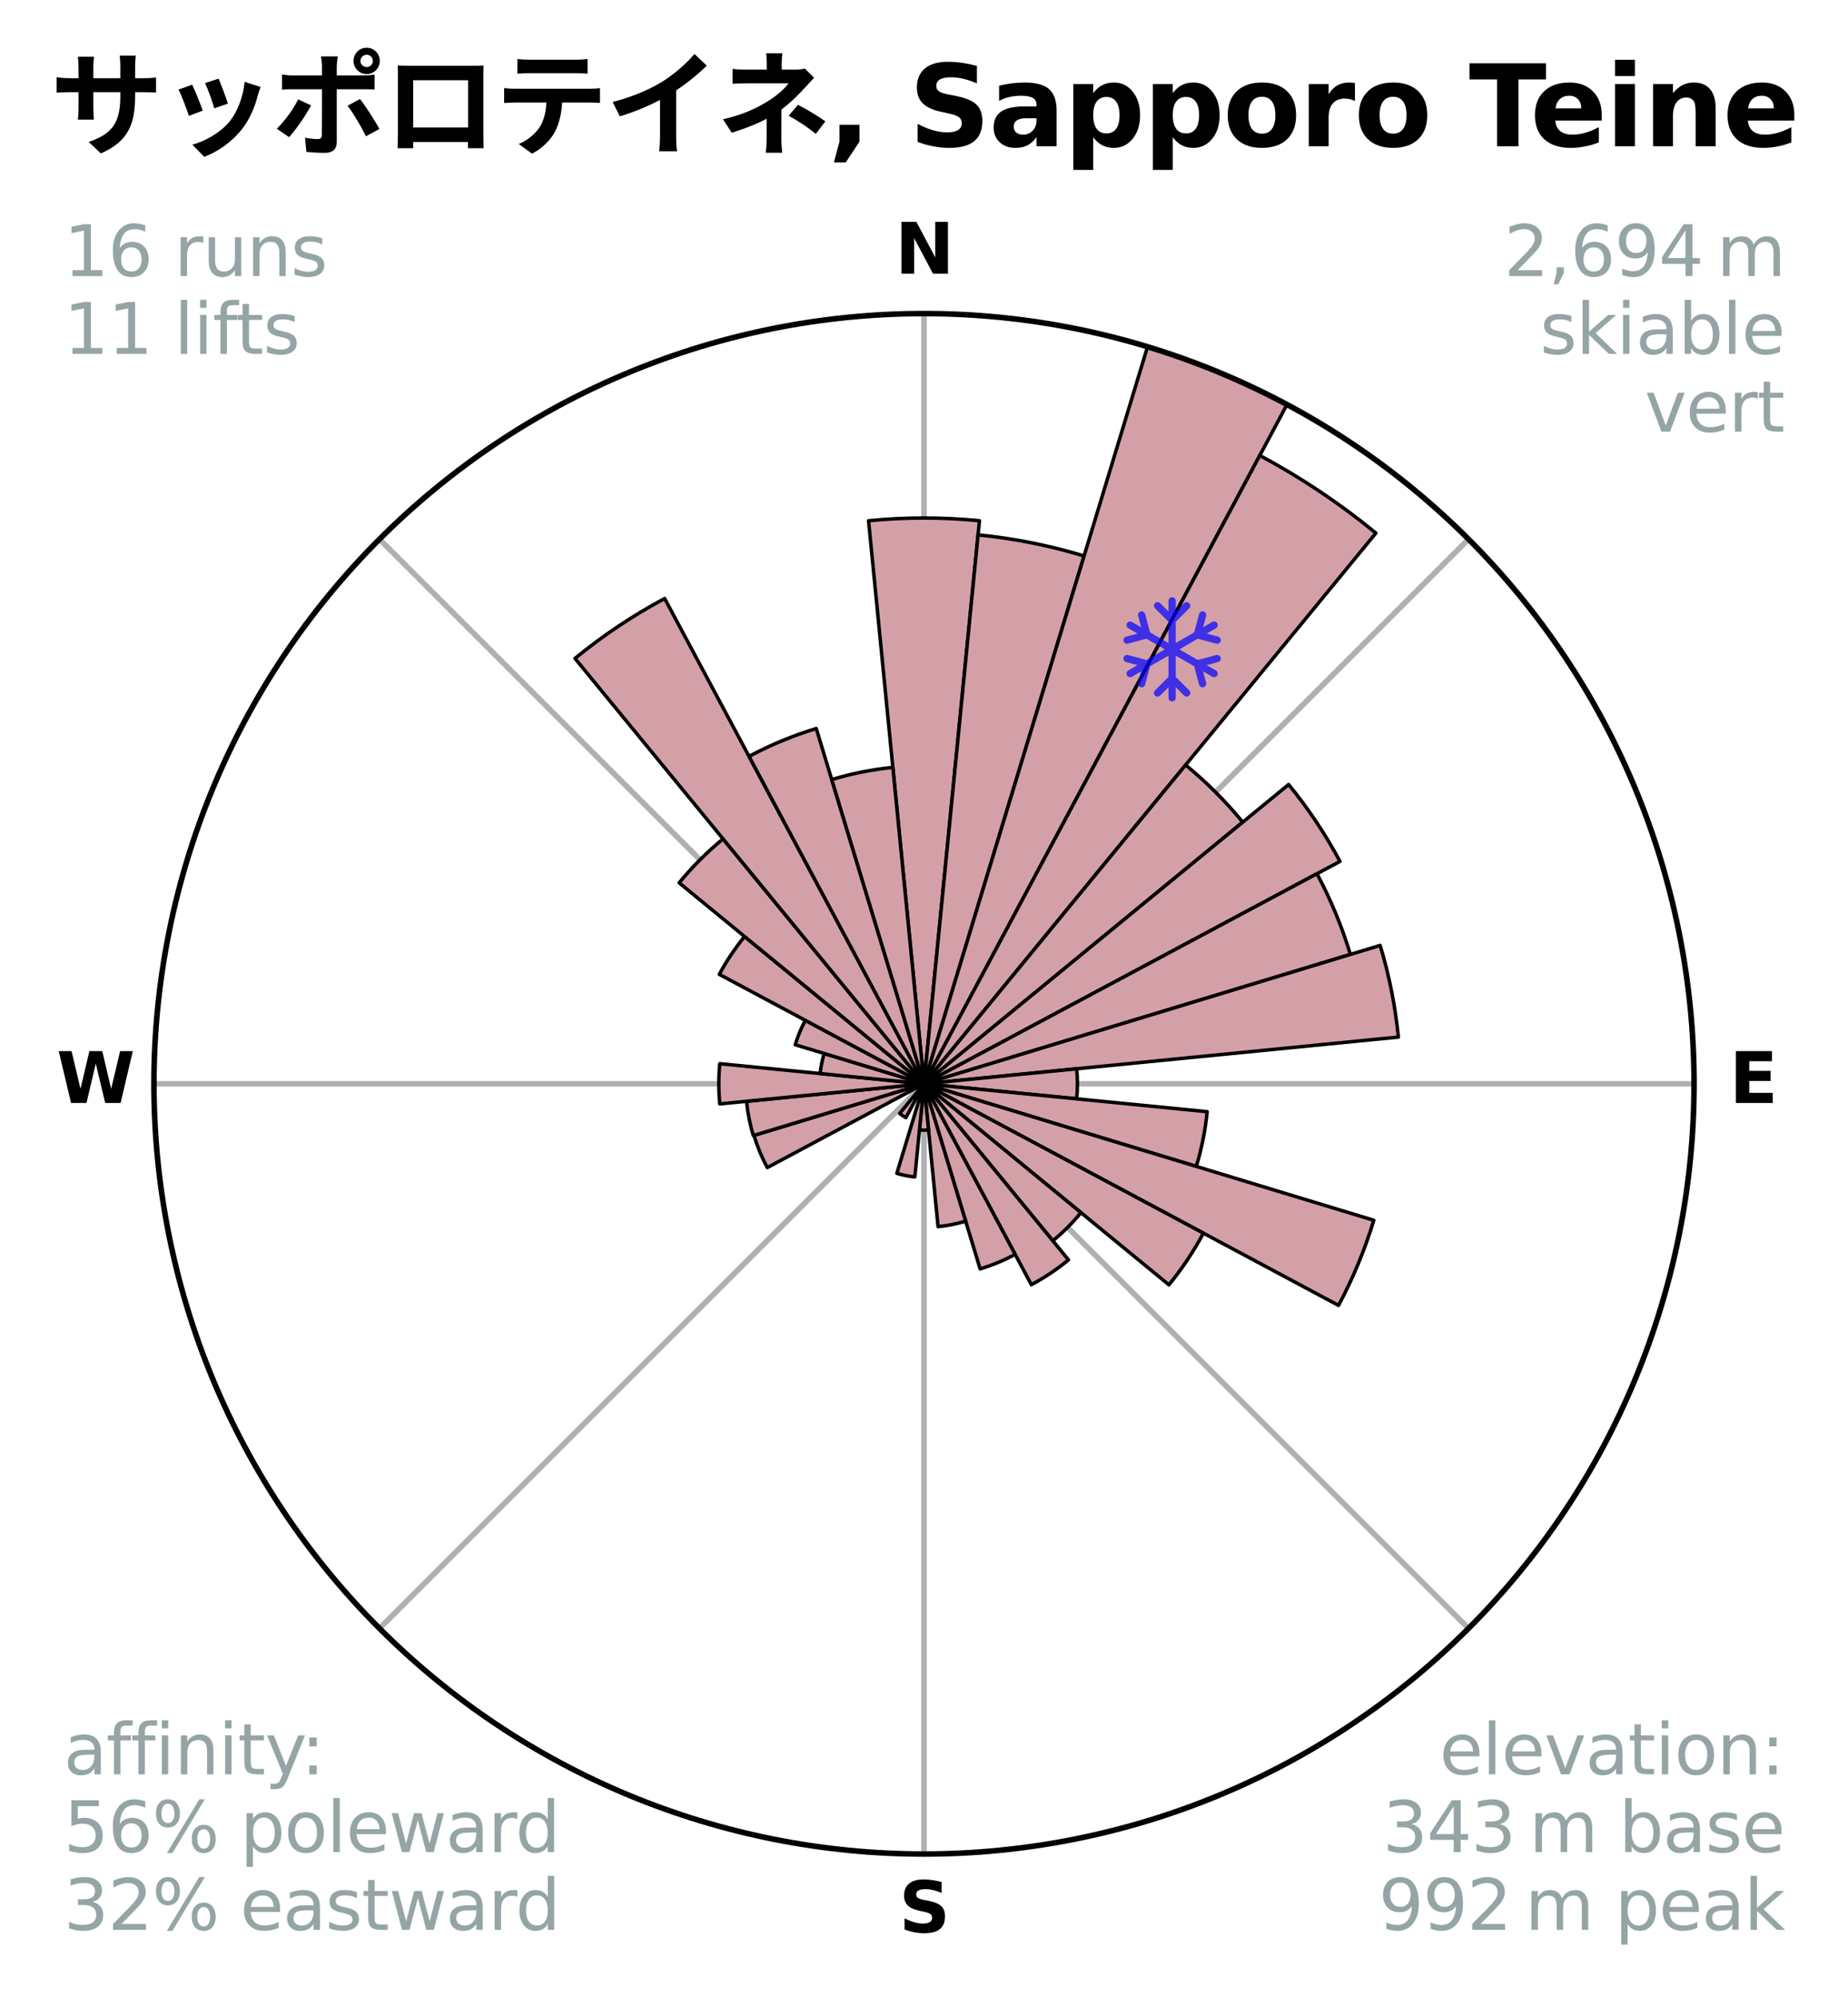 <?xml version="1.0" encoding="utf-8" standalone="no"?>
<!DOCTYPE svg PUBLIC "-//W3C//DTD SVG 1.1//EN"
  "http://www.w3.org/Graphics/SVG/1.1/DTD/svg11.dtd">
<svg xmlns:xlink="http://www.w3.org/1999/xlink" width="266.092pt" height="287.442pt" viewBox="0 0 266.092 287.442" xmlns="http://www.w3.org/2000/svg" version="1.1">
 <title>Ski Rose for サッポロテイネ, Sapporo Teine</title>
 <defs>
  <style type="text/css">*{stroke-linejoin: round; stroke-linecap: butt}</style>
 </defs>
 <g id="figure_1">
  <g id="patch_1">
   <path d="M 0 287.442 
L 266.092 287.442 
L 266.092 0 
L 0 0 
z
" style="fill: #ffffff"/>
  </g>
  <g id="axes_1">
   <g id="patch_2">
    <path d="M 243.926 156.023 
C 243.926 141.462 241.058 127.043 235.486 113.591 
C 229.914 100.139 221.746 87.915 211.45 77.619 
C 201.154 67.323 188.93 59.155 175.478 53.583 
C 162.026 48.011 147.607 45.143 133.046 45.143 
C 118.486 45.143 104.067 48.011 90.614 53.583 
C 77.162 59.155 64.938 67.323 54.642 77.619 
C 44.346 87.915 36.179 100.139 30.606 113.591 
C 25.034 127.043 22.166 141.462 22.166 156.023 
C 22.166 170.584 25.034 185.003 30.606 198.455 
C 36.179 211.907 44.346 224.131 54.642 234.427 
C 64.938 244.723 77.162 252.891 90.614 258.463 
C 104.067 264.035 118.486 266.903 133.046 266.903 
C 147.607 266.903 162.026 264.035 175.478 258.463 
C 188.93 252.891 201.154 244.723 211.45 234.427 
C 221.746 224.131 229.914 211.907 235.486 198.455 
C 241.058 185.003 243.926 170.584 243.926 156.023 
M 133.046 156.023 
C 133.046 156.023 133.046 156.023 133.046 156.023 
C 133.046 156.023 133.046 156.023 133.046 156.023 
C 133.046 156.023 133.046 156.023 133.046 156.023 
C 133.046 156.023 133.046 156.023 133.046 156.023 
C 133.046 156.023 133.046 156.023 133.046 156.023 
C 133.046 156.023 133.046 156.023 133.046 156.023 
C 133.046 156.023 133.046 156.023 133.046 156.023 
C 133.046 156.023 133.046 156.023 133.046 156.023 
C 133.046 156.023 133.046 156.023 133.046 156.023 
C 133.046 156.023 133.046 156.023 133.046 156.023 
C 133.046 156.023 133.046 156.023 133.046 156.023 
C 133.046 156.023 133.046 156.023 133.046 156.023 
C 133.046 156.023 133.046 156.023 133.046 156.023 
C 133.046 156.023 133.046 156.023 133.046 156.023 
C 133.046 156.023 133.046 156.023 133.046 156.023 
C 133.046 156.023 133.046 156.023 133.046 156.023 
z
" style="fill: #ffffff"/>
   </g>
   <g id="matplotlib.axis_1">
    <g id="xtick_1">
     <g id="line2d_1">
      <path d="M 133.046 156.023 
L 133.046 45.143 
" clip-path="url(#p1c35792f1a)" style="fill: none; stroke: #b0b0b0; stroke-width: 0.8; stroke-linecap: square"/>
     </g>
     <g id="text_1">
      <!-- N -->
      <g transform="translate(128.862 39.402) scale(0.1 -0.1)">
       <defs>
        <path id="DejaVuSans-Bold-4e" d="M 588 4666 
L 1931 4666 
L 3628 1466 
L 3628 4666 
L 4769 4666 
L 4769 0 
L 3425 0 
L 1728 3200 
L 1728 0 
L 588 0 
L 588 4666 
z
" transform="scale(0.016)"/>
       </defs>
       <use xlink:href="#DejaVuSans-Bold-4e"/>
      </g>
     </g>
    </g>
    <g id="xtick_2">
     <g id="line2d_2">
      <path d="M 133.046 156.023 
L 211.45 77.619 
" clip-path="url(#p1c35792f1a)" style="fill: none; stroke: #b0b0b0; stroke-width: 0.8; stroke-linecap: square"/>
     </g>
    </g>
    <g id="xtick_3">
     <g id="line2d_3">
      <path d="M 133.046 156.023 
L 243.926 156.023 
" clip-path="url(#p1c35792f1a)" style="fill: none; stroke: #b0b0b0; stroke-width: 0.8; stroke-linecap: square"/>
     </g>
     <g id="text_2">
      <!-- E -->
      <g transform="translate(249.011 158.782) scale(0.1 -0.1)">
       <defs>
        <path id="DejaVuSans-Bold-45" d="M 588 4666 
L 3834 4666 
L 3834 3756 
L 1791 3756 
L 1791 2888 
L 3713 2888 
L 3713 1978 
L 1791 1978 
L 1791 909 
L 3903 909 
L 3903 0 
L 588 0 
L 588 4666 
z
" transform="scale(0.016)"/>
       </defs>
       <use xlink:href="#DejaVuSans-Bold-45"/>
      </g>
     </g>
    </g>
    <g id="xtick_4">
     <g id="line2d_4">
      <path d="M 133.046 156.023 
L 211.45 234.427 
" clip-path="url(#p1c35792f1a)" style="fill: none; stroke: #b0b0b0; stroke-width: 0.8; stroke-linecap: square"/>
     </g>
    </g>
    <g id="xtick_5">
     <g id="line2d_5">
      <path d="M 133.046 156.023 
L 133.046 266.903 
" clip-path="url(#p1c35792f1a)" style="fill: none; stroke: #b0b0b0; stroke-width: 0.8; stroke-linecap: square"/>
     </g>
     <g id="text_3">
      <!-- S -->
      <g transform="translate(129.445 278.162) scale(0.1 -0.1)">
       <defs>
        <path id="DejaVuSans-Bold-53" d="M 3834 4519 
L 3834 3531 
Q 3450 3703 3084 3790 
Q 2719 3878 2394 3878 
Q 1963 3878 1756 3759 
Q 1550 3641 1550 3391 
Q 1550 3203 1689 3098 
Q 1828 2994 2194 2919 
L 2706 2816 
Q 3484 2659 3812 2340 
Q 4141 2022 4141 1434 
Q 4141 663 3683 286 
Q 3225 -91 2284 -91 
Q 1841 -91 1394 -6 
Q 947 78 500 244 
L 500 1259 
Q 947 1022 1364 901 
Q 1781 781 2169 781 
Q 2563 781 2772 912 
Q 2981 1044 2981 1288 
Q 2981 1506 2839 1625 
Q 2697 1744 2272 1838 
L 1806 1941 
Q 1106 2091 782 2419 
Q 459 2747 459 3303 
Q 459 4000 909 4375 
Q 1359 4750 2203 4750 
Q 2588 4750 2994 4692 
Q 3400 4634 3834 4519 
z
" transform="scale(0.016)"/>
       </defs>
       <use xlink:href="#DejaVuSans-Bold-53"/>
      </g>
     </g>
    </g>
    <g id="xtick_6">
     <g id="line2d_6">
      <path d="M 133.046 156.023 
L 54.642 234.427 
" clip-path="url(#p1c35792f1a)" style="fill: none; stroke: #b0b0b0; stroke-width: 0.8; stroke-linecap: square"/>
     </g>
    </g>
    <g id="xtick_7">
     <g id="line2d_7">
      <path d="M 133.046 156.023 
L 22.166 156.023 
" clip-path="url(#p1c35792f1a)" style="fill: none; stroke: #b0b0b0; stroke-width: 0.8; stroke-linecap: square"/>
     </g>
     <g id="text_4">
      <!-- W -->
      <g transform="translate(8.151 158.782) scale(0.1 -0.1)">
       <defs>
        <path id="DejaVuSans-Bold-57" d="M 191 4666 
L 1344 4666 
L 2150 1275 
L 2950 4666 
L 4109 4666 
L 4909 1275 
L 5716 4666 
L 6859 4666 
L 5759 0 
L 4372 0 
L 3525 3547 
L 2688 0 
L 1300 0 
L 191 4666 
z
" transform="scale(0.016)"/>
       </defs>
       <use xlink:href="#DejaVuSans-Bold-57"/>
      </g>
     </g>
    </g>
    <g id="xtick_8">
     <g id="line2d_8">
      <path d="M 133.046 156.023 
L 54.642 77.619 
" clip-path="url(#p1c35792f1a)" style="fill: none; stroke: #b0b0b0; stroke-width: 0.8; stroke-linecap: square"/>
     </g>
    </g>
   </g>
   <g id="matplotlib.axis_2"/>
   <g id="patch_3">
    <path d="M 133.046 156.023 
C 133.046 156.023 133.046 156.023 133.046 156.023 
C 133.046 156.023 133.046 156.023 133.046 156.023 
L 141.03 74.965 
C 138.377 74.704 135.712 74.573 133.046 74.573 
C 130.38 74.573 127.716 74.704 125.063 74.965 
z
" clip-path="url(#p1c35792f1a)" style="fill: #d4a0a7; stroke: #000000; stroke-width: 0.5; stroke-linejoin: miter"/>
   </g>
   <g id="patch_4">
    <path d="M 133.046 156.023 
C 133.046 156.023 133.046 156.023 133.046 156.023 
C 133.046 156.023 133.046 156.023 133.046 156.023 
L 156.097 80.036 
C 153.609 79.282 151.087 78.65 148.538 78.143 
C 145.988 77.636 143.416 77.254 140.829 76.999 
z
" clip-path="url(#p1c35792f1a)" style="fill: #d4a0a7; stroke: #000000; stroke-width: 0.5; stroke-linejoin: miter"/>
   </g>
   <g id="patch_5">
    <path d="M 133.046 156.023 
C 133.046 156.023 133.046 156.023 133.046 156.023 
C 133.046 156.023 133.046 156.023 133.046 156.023 
L 185.315 58.236 
C 182.114 56.525 178.831 54.972 175.478 53.583 
C 172.125 52.194 168.706 50.971 165.233 49.917 
z
" clip-path="url(#p1c35792f1a)" style="fill: #d4a0a7; stroke: #000000; stroke-width: 0.5; stroke-linejoin: miter"/>
   </g>
   <g id="patch_6">
    <path d="M 133.046 156.023 
C 133.046 156.023 133.046 156.023 133.046 156.023 
C 133.046 156.023 133.046 156.023 133.046 156.023 
L 198.112 76.74 
C 195.517 74.61 192.819 72.609 190.028 70.744 
C 187.237 68.879 184.355 67.152 181.395 65.569 
z
" clip-path="url(#p1c35792f1a)" style="fill: #d4a0a7; stroke: #000000; stroke-width: 0.5; stroke-linejoin: miter"/>
   </g>
   <g id="patch_7">
    <path d="M 133.046 156.023 
C 133.046 156.023 133.046 156.023 133.046 156.023 
C 133.046 156.023 133.046 156.023 133.046 156.023 
L 178.942 118.357 
C 177.71 116.855 176.404 115.414 175.029 114.04 
C 173.655 112.666 172.214 111.36 170.712 110.127 
z
" clip-path="url(#p1c35792f1a)" style="fill: #d4a0a7; stroke: #000000; stroke-width: 0.5; stroke-linejoin: miter"/>
   </g>
   <g id="patch_8">
    <path d="M 133.046 156.023 
C 133.046 156.023 133.046 156.023 133.046 156.023 
C 133.046 156.023 133.046 156.023 133.046 156.023 
L 192.942 124.008 
C 191.894 122.048 190.75 120.14 189.515 118.292 
C 188.28 116.443 186.955 114.657 185.545 112.938 
z
" clip-path="url(#p1c35792f1a)" style="fill: #d4a0a7; stroke: #000000; stroke-width: 0.5; stroke-linejoin: miter"/>
   </g>
   <g id="patch_9">
    <path d="M 133.046 156.023 
C 133.046 156.023 133.046 156.023 133.046 156.023 
C 133.046 156.023 133.046 156.023 133.046 156.023 
L 194.441 137.399 
C 193.832 135.389 193.124 133.411 192.32 131.471 
C 191.517 129.531 190.618 127.631 189.628 125.779 
z
" clip-path="url(#p1c35792f1a)" style="fill: #d4a0a7; stroke: #000000; stroke-width: 0.5; stroke-linejoin: miter"/>
   </g>
   <g id="patch_10">
    <path d="M 133.046 156.023 
C 133.046 156.023 133.046 156.023 133.046 156.023 
C 133.046 156.023 133.046 156.023 133.046 156.023 
L 201.35 149.296 
C 201.129 147.06 200.8 144.837 200.361 142.633 
C 199.923 140.43 199.377 138.249 198.725 136.1 
z
" clip-path="url(#p1c35792f1a)" style="fill: #d4a0a7; stroke: #000000; stroke-width: 0.5; stroke-linejoin: miter"/>
   </g>
   <g id="patch_11">
    <path d="M 133.046 156.023 
C 133.046 156.023 133.046 156.023 133.046 156.023 
C 133.046 156.023 133.046 156.023 133.046 156.023 
L 155.03 158.188 
C 155.1 157.469 155.136 156.746 155.136 156.023 
C 155.136 155.3 155.1 154.577 155.03 153.858 
z
" clip-path="url(#p1c35792f1a)" style="fill: #d4a0a7; stroke: #000000; stroke-width: 0.5; stroke-linejoin: miter"/>
   </g>
   <g id="patch_12">
    <path d="M 133.046 156.023 
C 133.046 156.023 133.046 156.023 133.046 156.023 
C 133.046 156.023 133.046 156.023 133.046 156.023 
L 172.252 167.916 
C 172.642 166.633 172.968 165.331 173.229 164.016 
C 173.491 162.701 173.688 161.373 173.819 160.039 
z
" clip-path="url(#p1c35792f1a)" style="fill: #d4a0a7; stroke: #000000; stroke-width: 0.5; stroke-linejoin: miter"/>
   </g>
   <g id="patch_13">
    <path d="M 133.046 156.023 
C 133.046 156.023 133.046 156.023 133.046 156.023 
C 133.046 156.023 133.046 156.023 133.046 156.023 
L 192.733 187.926 
C 193.778 185.973 194.725 183.969 195.573 181.922 
C 196.421 179.876 197.168 177.789 197.811 175.669 
z
" clip-path="url(#p1c35792f1a)" style="fill: #d4a0a7; stroke: #000000; stroke-width: 0.5; stroke-linejoin: miter"/>
   </g>
   <g id="patch_14">
    <path d="M 133.046 156.023 
C 133.046 156.023 133.046 156.023 133.046 156.023 
C 133.046 156.023 133.046 156.023 133.046 156.023 
L 168.308 184.962 
C 169.255 183.807 170.145 182.607 170.975 181.366 
C 171.804 180.125 172.572 178.843 173.276 177.526 
z
" clip-path="url(#p1c35792f1a)" style="fill: #d4a0a7; stroke: #000000; stroke-width: 0.5; stroke-linejoin: miter"/>
   </g>
   <g id="patch_15">
    <path d="M 133.046 156.023 
C 133.046 156.023 133.046 156.023 133.046 156.023 
C 133.046 156.023 133.046 156.023 133.046 156.023 
L 151.594 178.624 
C 152.334 178.017 153.044 177.374 153.72 176.697 
C 154.397 176.02 155.04 175.311 155.647 174.571 
z
" clip-path="url(#p1c35792f1a)" style="fill: #d4a0a7; stroke: #000000; stroke-width: 0.5; stroke-linejoin: miter"/>
   </g>
   <g id="patch_16">
    <path d="M 133.046 156.023 
C 133.046 156.023 133.046 156.023 133.046 156.023 
C 133.046 156.023 133.046 156.023 133.046 156.023 
L 148.504 184.943 
C 149.451 184.437 150.372 183.885 151.265 183.289 
C 152.157 182.692 153.02 182.053 153.849 181.372 
z
" clip-path="url(#p1c35792f1a)" style="fill: #d4a0a7; stroke: #000000; stroke-width: 0.5; stroke-linejoin: miter"/>
   </g>
   <g id="patch_17">
    <path d="M 133.046 156.023 
C 133.046 156.023 133.046 156.023 133.046 156.023 
C 133.046 156.023 133.046 156.023 133.046 156.023 
L 141.129 182.667 
C 142.001 182.403 142.859 182.095 143.701 181.747 
C 144.543 181.398 145.368 181.008 146.171 180.578 
z
" clip-path="url(#p1c35792f1a)" style="fill: #d4a0a7; stroke: #000000; stroke-width: 0.5; stroke-linejoin: miter"/>
   </g>
   <g id="patch_18">
    <path d="M 133.046 156.023 
C 133.046 156.023 133.046 156.023 133.046 156.023 
C 133.046 156.023 133.046 156.023 133.046 156.023 
L 135.072 176.587 
C 135.745 176.52 136.414 176.421 137.077 176.289 
C 137.741 176.157 138.397 175.993 139.044 175.796 
z
" clip-path="url(#p1c35792f1a)" style="fill: #d4a0a7; stroke: #000000; stroke-width: 0.5; stroke-linejoin: miter"/>
   </g>
   <g id="patch_19">
    <path d="M 133.046 156.023 
C 133.046 156.023 133.046 156.023 133.046 156.023 
C 133.046 156.023 133.046 156.023 133.046 156.023 
L 132.392 162.664 
C 132.61 162.685 132.828 162.696 133.046 162.696 
C 133.265 162.696 133.483 162.685 133.7 162.664 
z
" clip-path="url(#p1c35792f1a)" style="fill: #d4a0a7; stroke: #000000; stroke-width: 0.5; stroke-linejoin: miter"/>
   </g>
   <g id="patch_20">
    <path d="M 133.046 156.023 
C 133.046 156.023 133.046 156.023 133.046 156.023 
C 133.046 156.023 133.046 156.023 133.046 156.023 
L 129.136 168.914 
C 129.558 169.042 129.986 169.149 130.418 169.235 
C 130.851 169.321 131.287 169.386 131.726 169.429 
z
" clip-path="url(#p1c35792f1a)" style="fill: #d4a0a7; stroke: #000000; stroke-width: 0.5; stroke-linejoin: miter"/>
   </g>
   <g id="patch_21">
    <path d="M 133.046 156.023 
C 133.046 156.023 133.046 156.023 133.046 156.023 
C 133.046 156.023 133.046 156.023 133.046 156.023 
L 133.046 156.023 
C 133.046 156.023 133.046 156.023 133.046 156.023 
C 133.046 156.023 133.046 156.023 133.046 156.023 
z
" clip-path="url(#p1c35792f1a)" style="fill: #d4a0a7; stroke: #000000; stroke-width: 0.5; stroke-linejoin: miter"/>
   </g>
   <g id="patch_22">
    <path d="M 133.046 156.023 
C 133.046 156.023 133.046 156.023 133.046 156.023 
C 133.046 156.023 133.046 156.023 133.046 156.023 
L 129.543 160.292 
C 129.683 160.407 129.828 160.514 129.978 160.615 
C 130.128 160.715 130.284 160.808 130.443 160.893 
z
" clip-path="url(#p1c35792f1a)" style="fill: #d4a0a7; stroke: #000000; stroke-width: 0.5; stroke-linejoin: miter"/>
   </g>
   <g id="patch_23">
    <path d="M 133.046 156.023 
C 133.046 156.023 133.046 156.023 133.046 156.023 
C 133.046 156.023 133.046 156.023 133.046 156.023 
L 133.046 156.023 
C 133.046 156.023 133.046 156.023 133.046 156.023 
C 133.046 156.023 133.046 156.023 133.046 156.023 
z
" clip-path="url(#p1c35792f1a)" style="fill: #d4a0a7; stroke: #000000; stroke-width: 0.5; stroke-linejoin: miter"/>
   </g>
   <g id="patch_24">
    <path d="M 133.046 156.023 
C 133.046 156.023 133.046 156.023 133.046 156.023 
C 133.046 156.023 133.046 156.023 133.046 156.023 
L 133.046 156.023 
C 133.046 156.023 133.046 156.023 133.046 156.023 
C 133.046 156.023 133.046 156.023 133.046 156.023 
z
" clip-path="url(#p1c35792f1a)" style="fill: #d4a0a7; stroke: #000000; stroke-width: 0.5; stroke-linejoin: miter"/>
   </g>
   <g id="patch_25">
    <path d="M 133.046 156.023 
C 133.046 156.023 133.046 156.023 133.046 156.023 
C 133.046 156.023 133.046 156.023 133.046 156.023 
L 108.559 163.451 
C 108.803 164.252 109.085 165.042 109.405 165.815 
C 109.726 166.589 110.084 167.347 110.479 168.085 
z
" clip-path="url(#p1c35792f1a)" style="fill: #d4a0a7; stroke: #000000; stroke-width: 0.5; stroke-linejoin: miter"/>
   </g>
   <g id="patch_26">
    <path d="M 133.046 156.023 
C 133.046 156.023 133.046 156.023 133.046 156.023 
C 133.046 156.023 133.046 156.023 133.046 156.023 
L 107.492 158.54 
C 107.574 159.376 107.698 160.208 107.862 161.032 
C 108.026 161.857 108.23 162.673 108.474 163.477 
z
" clip-path="url(#p1c35792f1a)" style="fill: #d4a0a7; stroke: #000000; stroke-width: 0.5; stroke-linejoin: miter"/>
   </g>
   <g id="patch_27">
    <path d="M 133.046 156.023 
C 133.046 156.023 133.046 156.023 133.046 156.023 
C 133.046 156.023 133.046 156.023 133.046 156.023 
L 103.645 153.127 
C 103.55 154.09 103.503 155.056 103.503 156.023 
C 103.503 156.99 103.55 157.956 103.645 158.919 
z
" clip-path="url(#p1c35792f1a)" style="fill: #d4a0a7; stroke: #000000; stroke-width: 0.5; stroke-linejoin: miter"/>
   </g>
   <g id="patch_28">
    <path d="M 133.046 156.023 
C 133.046 156.023 133.046 156.023 133.046 156.023 
C 133.046 156.023 133.046 156.023 133.046 156.023 
L 118.67 151.662 
C 118.528 152.133 118.408 152.61 118.312 153.092 
C 118.216 153.574 118.144 154.061 118.096 154.551 
z
" clip-path="url(#p1c35792f1a)" style="fill: #d4a0a7; stroke: #000000; stroke-width: 0.5; stroke-linejoin: miter"/>
   </g>
   <g id="patch_29">
    <path d="M 133.046 156.023 
C 133.046 156.023 133.046 156.023 133.046 156.023 
C 133.046 156.023 133.046 156.023 133.046 156.023 
L 115.958 146.889 
C 115.659 147.449 115.388 148.022 115.145 148.608 
C 114.903 149.194 114.689 149.792 114.505 150.399 
z
" clip-path="url(#p1c35792f1a)" style="fill: #d4a0a7; stroke: #000000; stroke-width: 0.5; stroke-linejoin: miter"/>
   </g>
   <g id="patch_30">
    <path d="M 133.046 156.023 
C 133.046 156.023 133.046 156.023 133.046 156.023 
C 133.046 156.023 133.046 156.023 133.046 156.023 
L 107.213 134.822 
C 106.519 135.668 105.867 136.547 105.26 137.457 
C 104.652 138.366 104.089 139.305 103.574 140.27 
z
" clip-path="url(#p1c35792f1a)" style="fill: #d4a0a7; stroke: #000000; stroke-width: 0.5; stroke-linejoin: miter"/>
   </g>
   <g id="patch_31">
    <path d="M 133.046 156.023 
C 133.046 156.023 133.046 156.023 133.046 156.023 
C 133.046 156.023 133.046 156.023 133.046 156.023 
L 104.112 120.766 
C 102.958 121.713 101.851 122.717 100.796 123.772 
C 99.74 124.828 98.737 125.935 97.79 127.089 
z
" clip-path="url(#p1c35792f1a)" style="fill: #d4a0a7; stroke: #000000; stroke-width: 0.5; stroke-linejoin: miter"/>
   </g>
   <g id="patch_32">
    <path d="M 133.046 156.023 
C 133.046 156.023 133.046 156.023 133.046 156.023 
C 133.046 156.023 133.046 156.023 133.046 156.023 
L 95.703 86.159 
C 93.417 87.382 91.191 88.715 89.035 90.156 
C 86.879 91.597 84.795 93.142 82.791 94.787 
z
" clip-path="url(#p1c35792f1a)" style="fill: #d4a0a7; stroke: #000000; stroke-width: 0.5; stroke-linejoin: miter"/>
   </g>
   <g id="patch_33">
    <path d="M 133.046 156.023 
C 133.046 156.023 133.046 156.023 133.046 156.023 
C 133.046 156.023 133.046 156.023 133.046 156.023 
L 117.531 104.877 
C 115.857 105.384 114.209 105.974 112.593 106.644 
C 110.976 107.313 109.394 108.061 107.851 108.886 
z
" clip-path="url(#p1c35792f1a)" style="fill: #d4a0a7; stroke: #000000; stroke-width: 0.5; stroke-linejoin: miter"/>
   </g>
   <g id="patch_34">
    <path d="M 133.046 156.023 
C 133.046 156.023 133.046 156.023 133.046 156.023 
C 133.046 156.023 133.046 156.023 133.046 156.023 
L 128.56 110.477 
C 127.07 110.624 125.587 110.844 124.118 111.136 
C 122.648 111.428 121.194 111.793 119.761 112.227 
z
" clip-path="url(#p1c35792f1a)" style="fill: #d4a0a7; stroke: #000000; stroke-width: 0.5; stroke-linejoin: miter"/>
   </g>
   <g id="PathCollection_1">
    <defs>
     <path id="m07601ab5e0" d="M 0.194 7.414 
L 0.194 7.414 
C 0.055 7.414 -0.078 7.359 -0.176 7.261 
C -0.274 7.163 -0.33 7.03 -0.33 6.891 
L -0.33 5.365 
L -1.528 6.564 
L -1.528 6.564 
C -1.577 6.613 -1.635 6.651 -1.698 6.678 
C -1.762 6.704 -1.83 6.718 -1.899 6.718 
C -1.968 6.718 -2.036 6.704 -2.1 6.678 
C -2.163 6.651 -2.221 6.613 -2.27 6.564 
L -2.27 6.564 
C -2.318 6.515 -2.357 6.458 -2.383 6.394 
C -2.41 6.33 -2.423 6.262 -2.423 6.193 
C -2.423 6.124 -2.41 6.056 -2.383 5.993 
C -2.357 5.929 -2.318 5.871 -2.27 5.823 
L -0.33 3.884 
L -0.33 0.821 
L -2.981 2.352 
L -3.692 5.001 
L -3.692 5.001 
C -3.728 5.135 -3.815 5.25 -3.935 5.319 
C -4.055 5.389 -4.198 5.408 -4.332 5.372 
L -4.332 5.372 
C -4.466 5.336 -4.581 5.249 -4.65 5.129 
C -4.719 5.009 -4.738 4.866 -4.703 4.732 
L -4.263 3.093 
L -5.586 3.856 
L -5.586 3.856 
C -5.645 3.89 -5.711 3.913 -5.779 3.922 
C -5.847 3.931 -5.916 3.926 -5.983 3.909 
C -6.049 3.891 -6.111 3.86 -6.166 3.818 
C -6.221 3.777 -6.266 3.724 -6.301 3.665 
L -6.301 3.665 
C -6.335 3.605 -6.358 3.54 -6.367 3.471 
C -6.375 3.403 -6.371 3.334 -6.353 3.267 
C -6.335 3.201 -6.304 3.139 -6.263 3.084 
C -6.221 3.03 -6.168 2.984 -6.109 2.95 
L -4.786 2.187 
L -6.425 1.747 
L -6.425 1.747 
C -6.559 1.711 -6.673 1.623 -6.743 1.503 
C -6.812 1.383 -6.831 1.24 -6.795 1.106 
L -6.795 1.106 
C -6.777 1.04 -6.747 0.978 -6.705 0.923 
C -6.663 0.869 -6.611 0.823 -6.551 0.789 
C -6.491 0.754 -6.426 0.732 -6.357 0.723 
C -6.289 0.715 -6.22 0.719 -6.154 0.737 
L -3.505 1.447 
L -0.852 -0.085 
L -3.504 -1.616 
L -6.154 -0.906 
L -6.154 -0.906 
C -6.22 -0.888 -6.289 -0.883 -6.358 -0.892 
C -6.426 -0.901 -6.492 -0.924 -6.551 -0.958 
C -6.611 -0.992 -6.663 -1.038 -6.705 -1.093 
C -6.747 -1.148 -6.778 -1.21 -6.795 -1.276 
L -6.795 -1.276 
C -6.831 -1.41 -6.812 -1.553 -6.743 -1.673 
C -6.673 -1.793 -6.559 -1.881 -6.425 -1.917 
L -4.786 -2.355 
L -6.109 -3.12 
L -6.109 -3.12 
C -6.229 -3.189 -6.316 -3.303 -6.352 -3.437 
C -6.388 -3.571 -6.37 -3.713 -6.301 -3.834 
L -6.301 -3.834 
C -6.266 -3.893 -6.221 -3.945 -6.166 -3.987 
C -6.112 -4.029 -6.049 -4.06 -5.983 -4.078 
C -5.917 -4.096 -5.847 -4.1 -5.779 -4.091 
C -5.711 -4.082 -5.645 -4.06 -5.586 -4.026 
L -4.263 -3.261 
L -4.703 -4.9 
L -4.703 -4.9 
C -4.738 -5.034 -4.719 -5.177 -4.65 -5.297 
C -4.581 -5.417 -4.466 -5.505 -4.332 -5.541 
L -4.332 -5.541 
C -4.198 -5.576 -4.056 -5.558 -3.936 -5.488 
C -3.816 -5.419 -3.728 -5.305 -3.692 -5.171 
L -2.982 -2.522 
L -0.329 -0.99 
L -0.329 -4.052 
L -2.269 -5.992 
L -2.269 -5.992 
C -2.318 -6.04 -2.357 -6.098 -2.383 -6.162 
C -2.41 -6.225 -2.423 -6.293 -2.423 -6.362 
C -2.423 -6.431 -2.41 -6.499 -2.383 -6.563 
C -2.357 -6.626 -2.318 -6.684 -2.269 -6.733 
L -2.269 -6.733 
C -2.221 -6.782 -2.163 -6.82 -2.1 -6.847 
C -2.036 -6.873 -1.968 -6.887 -1.899 -6.887 
C -1.83 -6.887 -1.762 -6.873 -1.698 -6.847 
C -1.635 -6.82 -1.577 -6.782 -1.528 -6.733 
L -0.329 -5.534 
L -0.329 -7.06 
L -0.329 -7.06 
C -0.329 -7.198 -0.274 -7.332 -0.176 -7.43 
C -0.078 -7.528 0.055 -7.583 0.194 -7.583 
L 0.194 -7.583 
C 0.332 -7.583 0.466 -7.528 0.564 -7.43 
C 0.662 -7.332 0.717 -7.198 0.717 -7.06 
L 0.717 -5.534 
L 1.916 -6.733 
L 1.916 -6.733 
C 1.964 -6.782 2.022 -6.82 2.086 -6.847 
C 2.149 -6.873 2.218 -6.887 2.286 -6.887 
C 2.355 -6.887 2.423 -6.873 2.487 -6.847 
C 2.551 -6.82 2.608 -6.782 2.657 -6.733 
L 2.657 -6.733 
C 2.706 -6.684 2.744 -6.626 2.771 -6.563 
C 2.797 -6.499 2.811 -6.431 2.811 -6.362 
C 2.811 -6.293 2.797 -6.225 2.771 -6.162 
C 2.744 -6.098 2.706 -6.04 2.657 -5.992 
L 0.717 -4.052 
L 0.717 -0.991 
L 3.369 -2.523 
L 4.079 -5.171 
L 4.079 -5.171 
C 4.115 -5.305 4.203 -5.419 4.323 -5.488 
C 4.443 -5.558 4.586 -5.576 4.72 -5.541 
L 4.72 -5.541 
C 4.854 -5.505 4.968 -5.417 5.038 -5.297 
C 5.107 -5.177 5.126 -5.034 5.09 -4.9 
L 4.65 -3.263 
L 5.973 -4.026 
L 5.973 -4.026 
C 6.033 -4.06 6.098 -4.082 6.167 -4.091 
C 6.235 -4.1 6.304 -4.096 6.37 -4.078 
C 6.437 -4.06 6.499 -4.029 6.554 -3.987 
C 6.608 -3.945 6.654 -3.893 6.688 -3.833 
L 6.688 -3.833 
C 6.757 -3.713 6.776 -3.571 6.74 -3.437 
C 6.704 -3.303 6.616 -3.189 6.496 -3.12 
L 5.173 -2.355 
L 6.812 -1.917 
L 6.812 -1.917 
C 6.946 -1.881 7.061 -1.793 7.13 -1.673 
C 7.2 -1.553 7.219 -1.41 7.183 -1.276 
L 7.183 -1.276 
C 7.165 -1.21 7.134 -1.147 7.093 -1.093 
C 7.051 -1.038 6.998 -0.992 6.939 -0.958 
C 6.879 -0.923 6.813 -0.901 6.745 -0.892 
C 6.677 -0.883 6.608 -0.888 6.541 -0.906 
L 3.891 -1.616 
L 1.239 -0.085 
L 3.893 1.447 
L 6.541 0.737 
L 6.541 0.737 
C 6.675 0.701 6.818 0.72 6.938 0.789 
C 7.058 0.859 7.145 0.973 7.181 1.106 
L 7.181 1.106 
C 7.217 1.24 7.198 1.383 7.129 1.503 
C 7.06 1.623 6.946 1.711 6.812 1.747 
L 5.173 2.187 
L 6.496 2.95 
L 6.496 2.95 
C 6.556 2.984 6.608 3.03 6.65 3.085 
C 6.691 3.139 6.722 3.201 6.74 3.268 
C 6.758 3.334 6.762 3.404 6.753 3.472 
C 6.744 3.54 6.721 3.606 6.687 3.665 
L 6.687 3.665 
C 6.617 3.785 6.503 3.872 6.369 3.908 
C 6.236 3.944 6.093 3.925 5.973 3.856 
L 4.65 3.091 
L 5.089 4.732 
L 5.089 4.732 
C 5.125 4.866 5.106 5.008 5.037 5.128 
C 4.967 5.248 4.853 5.336 4.72 5.372 
L 4.72 5.372 
C 4.586 5.408 4.443 5.389 4.323 5.319 
C 4.203 5.25 4.115 5.136 4.079 5.002 
L 3.368 2.352 
L 0.717 0.821 
L 0.717 3.884 
L 2.657 5.823 
L 2.657 5.823 
C 2.706 5.871 2.745 5.929 2.771 5.993 
C 2.797 6.056 2.811 6.125 2.811 6.193 
C 2.811 6.262 2.797 6.331 2.771 6.394 
C 2.745 6.458 2.706 6.515 2.657 6.564 
L 2.657 6.564 
C 2.608 6.613 2.551 6.652 2.487 6.678 
C 2.424 6.704 2.355 6.718 2.286 6.718 
C 2.218 6.718 2.149 6.704 2.086 6.678 
C 2.022 6.652 1.965 6.613 1.916 6.564 
L 0.717 5.365 
L 0.717 6.891 
L 0.717 6.891 
C 0.717 7.03 0.662 7.163 0.564 7.261 
C 0.466 7.359 0.333 7.414 0.194 7.414 
L 0.194 7.414 
z
"/>
    </defs>
    <g clip-path="url(#p1c35792f1a)">
     <use xlink:href="#m07601ab5e0" x="168.579" y="93.564" style="fill: #0000ff; fill-opacity: 0.7"/>
    </g>
   </g>
   <g id="patch_35">
    <path d="M 133.046 45.143 
C 118.486 45.143 104.067 48.011 90.614 53.583 
C 77.162 59.155 64.938 67.323 54.642 77.619 
C 44.346 87.915 36.179 100.139 30.606 113.591 
C 25.034 127.043 22.166 141.462 22.166 156.023 
C 22.166 170.584 25.034 185.003 30.606 198.455 
C 36.179 211.907 44.346 224.131 54.642 234.427 
C 64.938 244.723 77.162 252.891 90.614 258.463 
C 104.067 264.035 118.486 266.903 133.046 266.903 
C 147.607 266.903 162.026 264.035 175.478 258.463 
C 188.93 252.891 201.154 244.723 211.45 234.427 
C 221.746 224.131 229.914 211.907 235.486 198.455 
C 241.058 185.003 243.926 170.584 243.926 156.023 
C 243.926 141.462 241.058 127.043 235.486 113.591 
C 229.914 100.139 221.746 87.915 211.45 77.619 
C 201.154 67.323 188.93 59.155 175.478 53.583 
C 162.026 48.011 147.607 45.143 133.046 45.143 
" style="fill: none; stroke: #000000; stroke-width: 0.8; stroke-linejoin: miter; stroke-linecap: square"/>
   </g>
   <g id="text_5">
    <!-- 16 runs -->
    <g style="fill: #95a5a6" transform="translate(9.168 39.743) scale(0.1 -0.1)">
     <defs>
      <path id="DejaVuSans-31" d="M 794 531 
L 1825 531 
L 1825 4091 
L 703 3866 
L 703 4441 
L 1819 4666 
L 2450 4666 
L 2450 531 
L 3481 531 
L 3481 0 
L 794 0 
L 794 531 
z
" transform="scale(0.016)"/>
      <path id="DejaVuSans-36" d="M 2113 2584 
Q 1688 2584 1439 2293 
Q 1191 2003 1191 1497 
Q 1191 994 1439 701 
Q 1688 409 2113 409 
Q 2538 409 2786 701 
Q 3034 994 3034 1497 
Q 3034 2003 2786 2293 
Q 2538 2584 2113 2584 
z
M 3366 4563 
L 3366 3988 
Q 3128 4100 2886 4159 
Q 2644 4219 2406 4219 
Q 1781 4219 1451 3797 
Q 1122 3375 1075 2522 
Q 1259 2794 1537 2939 
Q 1816 3084 2150 3084 
Q 2853 3084 3261 2657 
Q 3669 2231 3669 1497 
Q 3669 778 3244 343 
Q 2819 -91 2113 -91 
Q 1303 -91 875 529 
Q 447 1150 447 2328 
Q 447 3434 972 4092 
Q 1497 4750 2381 4750 
Q 2619 4750 2861 4703 
Q 3103 4656 3366 4563 
z
" transform="scale(0.016)"/>
      <path id="DejaVuSans-20" transform="scale(0.016)"/>
      <path id="DejaVuSans-72" d="M 2631 2963 
Q 2534 3019 2420 3045 
Q 2306 3072 2169 3072 
Q 1681 3072 1420 2755 
Q 1159 2438 1159 1844 
L 1159 0 
L 581 0 
L 581 3500 
L 1159 3500 
L 1159 2956 
Q 1341 3275 1631 3429 
Q 1922 3584 2338 3584 
Q 2397 3584 2469 3576 
Q 2541 3569 2628 3553 
L 2631 2963 
z
" transform="scale(0.016)"/>
      <path id="DejaVuSans-75" d="M 544 1381 
L 544 3500 
L 1119 3500 
L 1119 1403 
Q 1119 906 1312 657 
Q 1506 409 1894 409 
Q 2359 409 2629 706 
Q 2900 1003 2900 1516 
L 2900 3500 
L 3475 3500 
L 3475 0 
L 2900 0 
L 2900 538 
Q 2691 219 2414 64 
Q 2138 -91 1772 -91 
Q 1169 -91 856 284 
Q 544 659 544 1381 
z
M 1991 3584 
L 1991 3584 
z
" transform="scale(0.016)"/>
      <path id="DejaVuSans-6e" d="M 3513 2113 
L 3513 0 
L 2938 0 
L 2938 2094 
Q 2938 2591 2744 2837 
Q 2550 3084 2163 3084 
Q 1697 3084 1428 2787 
Q 1159 2491 1159 1978 
L 1159 0 
L 581 0 
L 581 3500 
L 1159 3500 
L 1159 2956 
Q 1366 3272 1645 3428 
Q 1925 3584 2291 3584 
Q 2894 3584 3203 3211 
Q 3513 2838 3513 2113 
z
" transform="scale(0.016)"/>
      <path id="DejaVuSans-73" d="M 2834 3397 
L 2834 2853 
Q 2591 2978 2328 3040 
Q 2066 3103 1784 3103 
Q 1356 3103 1142 2972 
Q 928 2841 928 2578 
Q 928 2378 1081 2264 
Q 1234 2150 1697 2047 
L 1894 2003 
Q 2506 1872 2764 1633 
Q 3022 1394 3022 966 
Q 3022 478 2636 193 
Q 2250 -91 1575 -91 
Q 1294 -91 989 -36 
Q 684 19 347 128 
L 347 722 
Q 666 556 975 473 
Q 1284 391 1588 391 
Q 1994 391 2212 530 
Q 2431 669 2431 922 
Q 2431 1156 2273 1281 
Q 2116 1406 1581 1522 
L 1381 1569 
Q 847 1681 609 1914 
Q 372 2147 372 2553 
Q 372 3047 722 3315 
Q 1072 3584 1716 3584 
Q 2034 3584 2315 3537 
Q 2597 3491 2834 3397 
z
" transform="scale(0.016)"/>
     </defs>
     <use xlink:href="#DejaVuSans-31"/>
     <use xlink:href="#DejaVuSans-36" x="63.623"/>
     <use xlink:href="#DejaVuSans-20" x="127.246"/>
     <use xlink:href="#DejaVuSans-72" x="159.033"/>
     <use xlink:href="#DejaVuSans-75" x="200.146"/>
     <use xlink:href="#DejaVuSans-6e" x="263.525"/>
     <use xlink:href="#DejaVuSans-73" x="326.904"/>
    </g>
    <!-- 11 lifts -->
    <g style="fill: #95a5a6" transform="translate(9.168 50.941) scale(0.1 -0.1)">
     <defs>
      <path id="DejaVuSans-6c" d="M 603 4863 
L 1178 4863 
L 1178 0 
L 603 0 
L 603 4863 
z
" transform="scale(0.016)"/>
      <path id="DejaVuSans-69" d="M 603 3500 
L 1178 3500 
L 1178 0 
L 603 0 
L 603 3500 
z
M 603 4863 
L 1178 4863 
L 1178 4134 
L 603 4134 
L 603 4863 
z
" transform="scale(0.016)"/>
      <path id="DejaVuSans-66" d="M 2375 4863 
L 2375 4384 
L 1825 4384 
Q 1516 4384 1395 4259 
Q 1275 4134 1275 3809 
L 1275 3500 
L 2222 3500 
L 2222 3053 
L 1275 3053 
L 1275 0 
L 697 0 
L 697 3053 
L 147 3053 
L 147 3500 
L 697 3500 
L 697 3744 
Q 697 4328 969 4595 
Q 1241 4863 1831 4863 
L 2375 4863 
z
" transform="scale(0.016)"/>
      <path id="DejaVuSans-74" d="M 1172 4494 
L 1172 3500 
L 2356 3500 
L 2356 3053 
L 1172 3053 
L 1172 1153 
Q 1172 725 1289 603 
Q 1406 481 1766 481 
L 2356 481 
L 2356 0 
L 1766 0 
Q 1100 0 847 248 
Q 594 497 594 1153 
L 594 3053 
L 172 3053 
L 172 3500 
L 594 3500 
L 594 4494 
L 1172 4494 
z
" transform="scale(0.016)"/>
     </defs>
     <use xlink:href="#DejaVuSans-31"/>
     <use xlink:href="#DejaVuSans-31" x="63.623"/>
     <use xlink:href="#DejaVuSans-20" x="127.246"/>
     <use xlink:href="#DejaVuSans-6c" x="159.033"/>
     <use xlink:href="#DejaVuSans-69" x="186.816"/>
     <use xlink:href="#DejaVuSans-66" x="214.6"/>
     <use xlink:href="#DejaVuSans-74" x="248.055"/>
     <use xlink:href="#DejaVuSans-73" x="287.264"/>
    </g>
   </g>
   <g id="text_6">
    <!-- 2,694 m -->
    <g style="fill: #95a5a6" transform="translate(216.559 39.743) scale(0.1 -0.1)">
     <defs>
      <path id="DejaVuSans-32" d="M 1228 531 
L 3431 531 
L 3431 0 
L 469 0 
L 469 531 
Q 828 903 1448 1529 
Q 2069 2156 2228 2338 
Q 2531 2678 2651 2914 
Q 2772 3150 2772 3378 
Q 2772 3750 2511 3984 
Q 2250 4219 1831 4219 
Q 1534 4219 1204 4116 
Q 875 4013 500 3803 
L 500 4441 
Q 881 4594 1212 4672 
Q 1544 4750 1819 4750 
Q 2544 4750 2975 4387 
Q 3406 4025 3406 3419 
Q 3406 3131 3298 2873 
Q 3191 2616 2906 2266 
Q 2828 2175 2409 1742 
Q 1991 1309 1228 531 
z
" transform="scale(0.016)"/>
      <path id="DejaVuSans-2c" d="M 750 794 
L 1409 794 
L 1409 256 
L 897 -744 
L 494 -744 
L 750 256 
L 750 794 
z
" transform="scale(0.016)"/>
      <path id="DejaVuSans-39" d="M 703 97 
L 703 672 
Q 941 559 1184 500 
Q 1428 441 1663 441 
Q 2288 441 2617 861 
Q 2947 1281 2994 2138 
Q 2813 1869 2534 1725 
Q 2256 1581 1919 1581 
Q 1219 1581 811 2004 
Q 403 2428 403 3163 
Q 403 3881 828 4315 
Q 1253 4750 1959 4750 
Q 2769 4750 3195 4129 
Q 3622 3509 3622 2328 
Q 3622 1225 3098 567 
Q 2575 -91 1691 -91 
Q 1453 -91 1209 -44 
Q 966 3 703 97 
z
M 1959 2075 
Q 2384 2075 2632 2365 
Q 2881 2656 2881 3163 
Q 2881 3666 2632 3958 
Q 2384 4250 1959 4250 
Q 1534 4250 1286 3958 
Q 1038 3666 1038 3163 
Q 1038 2656 1286 2365 
Q 1534 2075 1959 2075 
z
" transform="scale(0.016)"/>
      <path id="DejaVuSans-34" d="M 2419 4116 
L 825 1625 
L 2419 1625 
L 2419 4116 
z
M 2253 4666 
L 3047 4666 
L 3047 1625 
L 3713 1625 
L 3713 1100 
L 3047 1100 
L 3047 0 
L 2419 0 
L 2419 1100 
L 313 1100 
L 313 1709 
L 2253 4666 
z
" transform="scale(0.016)"/>
      <path id="DejaVuSans-202f" transform="scale(0.016)"/>
      <path id="DejaVuSans-6d" d="M 3328 2828 
Q 3544 3216 3844 3400 
Q 4144 3584 4550 3584 
Q 5097 3584 5394 3201 
Q 5691 2819 5691 2113 
L 5691 0 
L 5113 0 
L 5113 2094 
Q 5113 2597 4934 2840 
Q 4756 3084 4391 3084 
Q 3944 3084 3684 2787 
Q 3425 2491 3425 1978 
L 3425 0 
L 2847 0 
L 2847 2094 
Q 2847 2600 2669 2842 
Q 2491 3084 2119 3084 
Q 1678 3084 1418 2786 
Q 1159 2488 1159 1978 
L 1159 0 
L 581 0 
L 581 3500 
L 1159 3500 
L 1159 2956 
Q 1356 3278 1631 3431 
Q 1906 3584 2284 3584 
Q 2666 3584 2933 3390 
Q 3200 3197 3328 2828 
z
" transform="scale(0.016)"/>
     </defs>
     <use xlink:href="#DejaVuSans-32"/>
     <use xlink:href="#DejaVuSans-2c" x="63.623"/>
     <use xlink:href="#DejaVuSans-36" x="95.41"/>
     <use xlink:href="#DejaVuSans-39" x="159.033"/>
     <use xlink:href="#DejaVuSans-34" x="222.656"/>
     <use xlink:href="#DejaVuSans-202f" x="286.279"/>
     <use xlink:href="#DejaVuSans-6d" x="306.25"/>
    </g>
    <!-- skiable -->
    <g style="fill: #95a5a6" transform="translate(221.739 50.941) scale(0.1 -0.1)">
     <defs>
      <path id="DejaVuSans-6b" d="M 581 4863 
L 1159 4863 
L 1159 1991 
L 2875 3500 
L 3609 3500 
L 1753 1863 
L 3688 0 
L 2938 0 
L 1159 1709 
L 1159 0 
L 581 0 
L 581 4863 
z
" transform="scale(0.016)"/>
      <path id="DejaVuSans-61" d="M 2194 1759 
Q 1497 1759 1228 1600 
Q 959 1441 959 1056 
Q 959 750 1161 570 
Q 1363 391 1709 391 
Q 2188 391 2477 730 
Q 2766 1069 2766 1631 
L 2766 1759 
L 2194 1759 
z
M 3341 1997 
L 3341 0 
L 2766 0 
L 2766 531 
Q 2569 213 2275 61 
Q 1981 -91 1556 -91 
Q 1019 -91 701 211 
Q 384 513 384 1019 
Q 384 1609 779 1909 
Q 1175 2209 1959 2209 
L 2766 2209 
L 2766 2266 
Q 2766 2663 2505 2880 
Q 2244 3097 1772 3097 
Q 1472 3097 1187 3025 
Q 903 2953 641 2809 
L 641 3341 
Q 956 3463 1253 3523 
Q 1550 3584 1831 3584 
Q 2591 3584 2966 3190 
Q 3341 2797 3341 1997 
z
" transform="scale(0.016)"/>
      <path id="DejaVuSans-62" d="M 3116 1747 
Q 3116 2381 2855 2742 
Q 2594 3103 2138 3103 
Q 1681 3103 1420 2742 
Q 1159 2381 1159 1747 
Q 1159 1113 1420 752 
Q 1681 391 2138 391 
Q 2594 391 2855 752 
Q 3116 1113 3116 1747 
z
M 1159 2969 
Q 1341 3281 1617 3432 
Q 1894 3584 2278 3584 
Q 2916 3584 3314 3078 
Q 3713 2572 3713 1747 
Q 3713 922 3314 415 
Q 2916 -91 2278 -91 
Q 1894 -91 1617 61 
Q 1341 213 1159 525 
L 1159 0 
L 581 0 
L 581 4863 
L 1159 4863 
L 1159 2969 
z
" transform="scale(0.016)"/>
      <path id="DejaVuSans-65" d="M 3597 1894 
L 3597 1613 
L 953 1613 
Q 991 1019 1311 708 
Q 1631 397 2203 397 
Q 2534 397 2845 478 
Q 3156 559 3463 722 
L 3463 178 
Q 3153 47 2828 -22 
Q 2503 -91 2169 -91 
Q 1331 -91 842 396 
Q 353 884 353 1716 
Q 353 2575 817 3079 
Q 1281 3584 2069 3584 
Q 2775 3584 3186 3129 
Q 3597 2675 3597 1894 
z
M 3022 2063 
Q 3016 2534 2758 2815 
Q 2500 3097 2075 3097 
Q 1594 3097 1305 2825 
Q 1016 2553 972 2059 
L 3022 2063 
z
" transform="scale(0.016)"/>
     </defs>
     <use xlink:href="#DejaVuSans-73"/>
     <use xlink:href="#DejaVuSans-6b" x="52.1"/>
     <use xlink:href="#DejaVuSans-69" x="110.01"/>
     <use xlink:href="#DejaVuSans-61" x="137.793"/>
     <use xlink:href="#DejaVuSans-62" x="199.072"/>
     <use xlink:href="#DejaVuSans-6c" x="262.549"/>
     <use xlink:href="#DejaVuSans-65" x="290.332"/>
    </g>
    <!-- vert -->
    <g style="fill: #95a5a6" transform="translate(236.821 62.139) scale(0.1 -0.1)">
     <defs>
      <path id="DejaVuSans-76" d="M 191 3500 
L 800 3500 
L 1894 563 
L 2988 3500 
L 3597 3500 
L 2284 0 
L 1503 0 
L 191 3500 
z
" transform="scale(0.016)"/>
     </defs>
     <use xlink:href="#DejaVuSans-76"/>
     <use xlink:href="#DejaVuSans-65" x="59.18"/>
     <use xlink:href="#DejaVuSans-72" x="120.703"/>
     <use xlink:href="#DejaVuSans-74" x="161.816"/>
    </g>
   </g>
   <g id="text_7">
    <!-- affinity: -->
    <g style="fill: #95a5a6" transform="translate(9.168 255.426) scale(0.1 -0.1)">
     <defs>
      <path id="DejaVuSans-79" d="M 2059 -325 
Q 1816 -950 1584 -1140 
Q 1353 -1331 966 -1331 
L 506 -1331 
L 506 -850 
L 844 -850 
Q 1081 -850 1212 -737 
Q 1344 -625 1503 -206 
L 1606 56 
L 191 3500 
L 800 3500 
L 1894 763 
L 2988 3500 
L 3597 3500 
L 2059 -325 
z
" transform="scale(0.016)"/>
      <path id="DejaVuSans-3a" d="M 750 794 
L 1409 794 
L 1409 0 
L 750 0 
L 750 794 
z
M 750 3309 
L 1409 3309 
L 1409 2516 
L 750 2516 
L 750 3309 
z
" transform="scale(0.016)"/>
     </defs>
     <use xlink:href="#DejaVuSans-61"/>
     <use xlink:href="#DejaVuSans-66" x="61.279"/>
     <use xlink:href="#DejaVuSans-66" x="96.484"/>
     <use xlink:href="#DejaVuSans-69" x="131.689"/>
     <use xlink:href="#DejaVuSans-6e" x="159.473"/>
     <use xlink:href="#DejaVuSans-69" x="222.852"/>
     <use xlink:href="#DejaVuSans-74" x="250.635"/>
     <use xlink:href="#DejaVuSans-79" x="289.844"/>
     <use xlink:href="#DejaVuSans-3a" x="341.773"/>
    </g>
    <!-- 56% poleward -->
    <g style="fill: #95a5a6" transform="translate(9.168 266.624) scale(0.1 -0.1)">
     <defs>
      <path id="DejaVuSans-35" d="M 691 4666 
L 3169 4666 
L 3169 4134 
L 1269 4134 
L 1269 2991 
Q 1406 3038 1543 3061 
Q 1681 3084 1819 3084 
Q 2600 3084 3056 2656 
Q 3513 2228 3513 1497 
Q 3513 744 3044 326 
Q 2575 -91 1722 -91 
Q 1428 -91 1123 -41 
Q 819 9 494 109 
L 494 744 
Q 775 591 1075 516 
Q 1375 441 1709 441 
Q 2250 441 2565 725 
Q 2881 1009 2881 1497 
Q 2881 1984 2565 2268 
Q 2250 2553 1709 2553 
Q 1456 2553 1204 2497 
Q 953 2441 691 2322 
L 691 4666 
z
" transform="scale(0.016)"/>
      <path id="DejaVuSans-25" d="M 4653 2053 
Q 4381 2053 4226 1822 
Q 4072 1591 4072 1178 
Q 4072 772 4226 539 
Q 4381 306 4653 306 
Q 4919 306 5073 539 
Q 5228 772 5228 1178 
Q 5228 1588 5073 1820 
Q 4919 2053 4653 2053 
z
M 4653 2450 
Q 5147 2450 5437 2106 
Q 5728 1763 5728 1178 
Q 5728 594 5436 251 
Q 5144 -91 4653 -91 
Q 4153 -91 3862 251 
Q 3572 594 3572 1178 
Q 3572 1766 3864 2108 
Q 4156 2450 4653 2450 
z
M 1428 4353 
Q 1159 4353 1004 4120 
Q 850 3888 850 3481 
Q 850 3069 1003 2837 
Q 1156 2606 1428 2606 
Q 1700 2606 1854 2837 
Q 2009 3069 2009 3481 
Q 2009 3884 1853 4118 
Q 1697 4353 1428 4353 
z
M 4250 4750 
L 4750 4750 
L 1831 -91 
L 1331 -91 
L 4250 4750 
z
M 1428 4750 
Q 1922 4750 2215 4408 
Q 2509 4066 2509 3481 
Q 2509 2891 2217 2550 
Q 1925 2209 1428 2209 
Q 931 2209 642 2551 
Q 353 2894 353 3481 
Q 353 4063 643 4406 
Q 934 4750 1428 4750 
z
" transform="scale(0.016)"/>
      <path id="DejaVuSans-70" d="M 1159 525 
L 1159 -1331 
L 581 -1331 
L 581 3500 
L 1159 3500 
L 1159 2969 
Q 1341 3281 1617 3432 
Q 1894 3584 2278 3584 
Q 2916 3584 3314 3078 
Q 3713 2572 3713 1747 
Q 3713 922 3314 415 
Q 2916 -91 2278 -91 
Q 1894 -91 1617 61 
Q 1341 213 1159 525 
z
M 3116 1747 
Q 3116 2381 2855 2742 
Q 2594 3103 2138 3103 
Q 1681 3103 1420 2742 
Q 1159 2381 1159 1747 
Q 1159 1113 1420 752 
Q 1681 391 2138 391 
Q 2594 391 2855 752 
Q 3116 1113 3116 1747 
z
" transform="scale(0.016)"/>
      <path id="DejaVuSans-6f" d="M 1959 3097 
Q 1497 3097 1228 2736 
Q 959 2375 959 1747 
Q 959 1119 1226 758 
Q 1494 397 1959 397 
Q 2419 397 2687 759 
Q 2956 1122 2956 1747 
Q 2956 2369 2687 2733 
Q 2419 3097 1959 3097 
z
M 1959 3584 
Q 2709 3584 3137 3096 
Q 3566 2609 3566 1747 
Q 3566 888 3137 398 
Q 2709 -91 1959 -91 
Q 1206 -91 779 398 
Q 353 888 353 1747 
Q 353 2609 779 3096 
Q 1206 3584 1959 3584 
z
" transform="scale(0.016)"/>
      <path id="DejaVuSans-77" d="M 269 3500 
L 844 3500 
L 1563 769 
L 2278 3500 
L 2956 3500 
L 3675 769 
L 4391 3500 
L 4966 3500 
L 4050 0 
L 3372 0 
L 2619 2869 
L 1863 0 
L 1184 0 
L 269 3500 
z
" transform="scale(0.016)"/>
      <path id="DejaVuSans-64" d="M 2906 2969 
L 2906 4863 
L 3481 4863 
L 3481 0 
L 2906 0 
L 2906 525 
Q 2725 213 2448 61 
Q 2172 -91 1784 -91 
Q 1150 -91 751 415 
Q 353 922 353 1747 
Q 353 2572 751 3078 
Q 1150 3584 1784 3584 
Q 2172 3584 2448 3432 
Q 2725 3281 2906 2969 
z
M 947 1747 
Q 947 1113 1208 752 
Q 1469 391 1925 391 
Q 2381 391 2643 752 
Q 2906 1113 2906 1747 
Q 2906 2381 2643 2742 
Q 2381 3103 1925 3103 
Q 1469 3103 1208 2742 
Q 947 2381 947 1747 
z
" transform="scale(0.016)"/>
     </defs>
     <use xlink:href="#DejaVuSans-35"/>
     <use xlink:href="#DejaVuSans-36" x="63.623"/>
     <use xlink:href="#DejaVuSans-25" x="127.246"/>
     <use xlink:href="#DejaVuSans-20" x="222.266"/>
     <use xlink:href="#DejaVuSans-70" x="254.053"/>
     <use xlink:href="#DejaVuSans-6f" x="317.529"/>
     <use xlink:href="#DejaVuSans-6c" x="378.711"/>
     <use xlink:href="#DejaVuSans-65" x="406.494"/>
     <use xlink:href="#DejaVuSans-77" x="468.018"/>
     <use xlink:href="#DejaVuSans-61" x="549.805"/>
     <use xlink:href="#DejaVuSans-72" x="611.084"/>
     <use xlink:href="#DejaVuSans-64" x="650.447"/>
    </g>
    <!-- 32% eastward -->
    <g style="fill: #95a5a6" transform="translate(9.168 277.822) scale(0.1 -0.1)">
     <defs>
      <path id="DejaVuSans-33" d="M 2597 2516 
Q 3050 2419 3304 2112 
Q 3559 1806 3559 1356 
Q 3559 666 3084 287 
Q 2609 -91 1734 -91 
Q 1441 -91 1130 -33 
Q 819 25 488 141 
L 488 750 
Q 750 597 1062 519 
Q 1375 441 1716 441 
Q 2309 441 2620 675 
Q 2931 909 2931 1356 
Q 2931 1769 2642 2001 
Q 2353 2234 1838 2234 
L 1294 2234 
L 1294 2753 
L 1863 2753 
Q 2328 2753 2575 2939 
Q 2822 3125 2822 3475 
Q 2822 3834 2567 4026 
Q 2313 4219 1838 4219 
Q 1578 4219 1281 4162 
Q 984 4106 628 3988 
L 628 4550 
Q 988 4650 1302 4700 
Q 1616 4750 1894 4750 
Q 2613 4750 3031 4423 
Q 3450 4097 3450 3541 
Q 3450 3153 3228 2886 
Q 3006 2619 2597 2516 
z
" transform="scale(0.016)"/>
     </defs>
     <use xlink:href="#DejaVuSans-33"/>
     <use xlink:href="#DejaVuSans-32" x="63.623"/>
     <use xlink:href="#DejaVuSans-25" x="127.246"/>
     <use xlink:href="#DejaVuSans-20" x="222.266"/>
     <use xlink:href="#DejaVuSans-65" x="254.053"/>
     <use xlink:href="#DejaVuSans-61" x="315.576"/>
     <use xlink:href="#DejaVuSans-73" x="376.855"/>
     <use xlink:href="#DejaVuSans-74" x="428.955"/>
     <use xlink:href="#DejaVuSans-77" x="468.164"/>
     <use xlink:href="#DejaVuSans-61" x="549.951"/>
     <use xlink:href="#DejaVuSans-72" x="611.23"/>
     <use xlink:href="#DejaVuSans-64" x="650.594"/>
    </g>
   </g>
   <g id="text_8">
    <!-- elevation: -->
    <g style="fill: #95a5a6" transform="translate(207.27 255.426) scale(0.1 -0.1)">
     <use xlink:href="#DejaVuSans-65"/>
     <use xlink:href="#DejaVuSans-6c" x="61.523"/>
     <use xlink:href="#DejaVuSans-65" x="89.307"/>
     <use xlink:href="#DejaVuSans-76" x="150.83"/>
     <use xlink:href="#DejaVuSans-61" x="210.01"/>
     <use xlink:href="#DejaVuSans-74" x="271.289"/>
     <use xlink:href="#DejaVuSans-69" x="310.498"/>
     <use xlink:href="#DejaVuSans-6f" x="338.281"/>
     <use xlink:href="#DejaVuSans-6e" x="399.463"/>
     <use xlink:href="#DejaVuSans-3a" x="462.842"/>
    </g>
    <!-- 343 m base -->
    <g style="fill: #95a5a6" transform="translate(199.082 266.624) scale(0.1 -0.1)">
     <use xlink:href="#DejaVuSans-33"/>
     <use xlink:href="#DejaVuSans-34" x="63.623"/>
     <use xlink:href="#DejaVuSans-33" x="127.246"/>
     <use xlink:href="#DejaVuSans-202f" x="190.869"/>
     <use xlink:href="#DejaVuSans-6d" x="210.84"/>
     <use xlink:href="#DejaVuSans-20" x="308.252"/>
     <use xlink:href="#DejaVuSans-62" x="340.039"/>
     <use xlink:href="#DejaVuSans-61" x="403.516"/>
     <use xlink:href="#DejaVuSans-73" x="464.795"/>
     <use xlink:href="#DejaVuSans-65" x="516.895"/>
    </g>
    <!-- 992 m peak -->
    <g style="fill: #95a5a6" transform="translate(198.501 277.822) scale(0.1 -0.1)">
     <use xlink:href="#DejaVuSans-39"/>
     <use xlink:href="#DejaVuSans-39" x="63.623"/>
     <use xlink:href="#DejaVuSans-32" x="127.246"/>
     <use xlink:href="#DejaVuSans-202f" x="190.869"/>
     <use xlink:href="#DejaVuSans-6d" x="210.84"/>
     <use xlink:href="#DejaVuSans-20" x="308.252"/>
     <use xlink:href="#DejaVuSans-70" x="340.039"/>
     <use xlink:href="#DejaVuSans-65" x="403.516"/>
     <use xlink:href="#DejaVuSans-61" x="465.039"/>
     <use xlink:href="#DejaVuSans-6b" x="526.318"/>
    </g>
   </g>
   <g id="text_9">
    <!-- サッポロテイネ, Sapporo Teine -->
    <g transform="translate(7.2 21.055) scale(0.16 -0.16)">
     <defs>
      <path id="NotoSansCJKjp-Bold-30b5" d="M 371 3885 
L 371 3014 
C 512 3027 742 3040 1062 3040 
L 1606 3040 
L 1606 2170 
C 1606 1882 1587 1626 1568 1498 
L 2464 1498 
C 2458 1626 2438 1888 2438 2170 
L 2438 3040 
L 3955 3040 
L 3955 2797 
C 3955 1222 3411 672 2176 243 
L 2861 -403 
C 4403 275 4787 1242 4787 2829 
L 4787 3040 
L 5261 3040 
C 5600 3040 5824 3034 5965 3021 
L 5965 3872 
C 5792 3840 5600 3827 5261 3827 
L 4787 3827 
L 4787 4499 
C 4787 4755 4813 4966 4826 5094 
L 3917 5094 
C 3936 4966 3955 4755 3955 4499 
L 3955 3827 
L 2438 3827 
L 2438 4461 
C 2438 4710 2458 4915 2477 5037 
L 1568 5037 
C 1587 4845 1606 4646 1606 4461 
L 1606 3827 
L 1062 3827 
C 742 3827 480 3866 371 3885 
z
" transform="scale(0.016)"/>
      <path id="NotoSansCJKjp-Bold-30c3" d="M 3232 3802 
L 2470 3552 
C 2630 3219 2912 2445 2989 2131 
L 3757 2400 
C 3667 2694 3354 3526 3232 3802 
z
M 5594 3334 
L 4698 3622 
C 4621 2822 4314 1971 3878 1427 
C 3347 762 2458 275 1754 90 
L 2426 -595 
C 3174 -314 3974 224 4570 992 
C 5005 1555 5274 2221 5440 2867 
C 5478 2995 5517 3130 5594 3334 
z
M 1747 3462 
L 979 3187 
C 1133 2906 1453 2054 1562 1709 
L 2342 2003 
C 2214 2362 1907 3136 1747 3462 
z
" transform="scale(0.016)"/>
      <path id="NotoSansCJKjp-Bold-30dd" d="M 4960 4800 
C 4960 4992 5120 5146 5312 5146 
C 5504 5146 5658 4992 5658 4800 
C 5658 4608 5504 4454 5312 4454 
C 5120 4454 4960 4608 4960 4800 
z
M 4570 4800 
C 4570 4390 4902 4058 5312 4058 
C 5722 4058 6048 4390 6048 4800 
C 6048 5210 5722 5542 5312 5542 
C 4902 5542 4570 5210 4570 4800 
z
M 2182 2298 
L 1459 2637 
C 1197 2099 685 1395 256 986 
L 947 512 
C 1299 890 1888 1728 2182 2298 
z
M 4934 2656 
L 4237 2278 
C 4544 1888 4998 1114 5274 563 
L 6029 973 
C 5773 1440 5261 2246 4934 2656 
z
M 550 4032 
L 550 3181 
C 730 3200 979 3206 1171 3206 
L 2797 3206 
C 2797 2899 2797 870 2790 634 
C 2784 467 2720 403 2554 403 
C 2400 403 2118 429 1843 480 
L 1920 -314 
C 2246 -352 2618 -371 2963 -371 
C 3418 -371 3629 -141 3629 230 
C 3629 768 3629 2682 3629 3206 
L 5126 3206 
C 5299 3206 5549 3200 5754 3187 
L 5754 4026 
C 5581 4000 5299 3981 5120 3981 
L 3629 3981 
L 3629 4493 
C 3629 4653 3674 4960 3686 5050 
L 2739 5050 
C 2765 4941 2797 4659 2797 4493 
L 2797 3981 
L 1171 3981 
C 966 3981 742 4006 550 4032 
z
" transform="scale(0.016)"/>
      <path id="NotoSansCJKjp-Bold-30ed" d="M 806 4538 
C 819 4358 819 4096 819 3917 
C 819 3546 819 1171 819 787 
C 819 480 800 -77 800 -109 
L 1683 -109 
L 1677 237 
L 4762 237 
L 4755 -109 
L 5638 -109 
C 5638 -83 5626 531 5626 781 
C 5626 1165 5626 3526 5626 3917 
C 5626 4109 5626 4346 5638 4538 
C 5408 4525 5165 4525 5005 4525 
C 4544 4525 1946 4525 1485 4525 
C 1312 4525 1069 4531 806 4538 
z
M 1677 1056 
L 1677 3712 
L 4768 3712 
L 4768 1056 
L 1677 1056 
z
" transform="scale(0.016)"/>
      <path id="NotoSansCJKjp-Bold-30c6" d="M 1286 4909 
L 1286 4083 
C 1485 4096 1754 4109 1978 4109 
C 2374 4109 4173 4109 4544 4109 
C 4768 4109 5018 4096 5235 4083 
L 5235 4909 
C 5018 4877 4762 4864 4544 4864 
C 4173 4864 2374 4864 1971 4864 
C 1760 4864 1498 4877 1286 4909 
z
M 544 3270 
L 544 2432 
C 723 2445 966 2458 1158 2458 
L 2918 2458 
C 2893 1920 2784 1440 2522 1043 
C 2266 672 1818 301 1363 128 
L 2112 -416 
C 2682 -128 3174 371 3398 813 
C 3629 1261 3770 1798 3808 2458 
L 5350 2458 
C 5530 2458 5773 2451 5933 2438 
L 5933 3270 
C 5760 3245 5485 3232 5350 3232 
C 4966 3232 1555 3232 1158 3232 
C 960 3232 736 3251 544 3270 
z
" transform="scale(0.016)"/>
      <path id="NotoSansCJKjp-Bold-30a4" d="M 397 2490 
L 800 1683 
C 1587 1914 2400 2259 3059 2605 
L 3059 557 
C 3059 275 3034 -128 3014 -282 
L 4026 -282 
C 3981 -122 3968 275 3968 557 
L 3968 3142 
C 4589 3552 5203 4051 5690 4531 
L 4998 5190 
C 4582 4685 3853 4045 3194 3635 
C 2483 3200 1542 2784 397 2490 
z
" transform="scale(0.016)"/>
      <path id="NotoSansCJKjp-Bold-30cd" d="M 5574 698 
L 6112 1402 
C 5498 1824 5165 2010 4570 2330 
L 4045 1715 
C 4602 1408 5018 1139 5574 698 
z
M 5478 3853 
L 4954 4371 
C 4800 4326 4621 4307 4422 4307 
L 3654 4307 
L 3654 4640 
C 3654 4838 3674 5075 3693 5229 
L 2778 5229 
C 2803 5069 2816 4838 2816 4640 
L 2816 4307 
L 1709 4307 
C 1485 4307 1133 4314 890 4352 
L 890 3514 
C 1088 3533 1491 3539 1722 3539 
C 1997 3539 3693 3539 4038 3539 
C 3853 3277 3456 2906 2963 2586 
C 2406 2234 1587 1792 352 1517 
L 845 762 
C 1536 973 2221 1235 2810 1549 
L 2810 454 
C 2810 198 2784 -186 2758 -365 
L 3680 -365 
C 3661 -166 3635 198 3635 454 
L 3642 2067 
C 4173 2470 4659 2950 4986 3322 
C 5126 3475 5318 3686 5478 3853 
z
" transform="scale(0.016)"/>
      <path id="DejaVuSans-Bold-2c" d="M 653 1209 
L 1778 1209 
L 1778 256 
L 1006 -909 
L 341 -909 
L 653 256 
L 653 1209 
z
" transform="scale(0.016)"/>
      <path id="DejaVuSans-Bold-20" transform="scale(0.016)"/>
      <path id="DejaVuSans-Bold-61" d="M 2106 1575 
Q 1756 1575 1579 1456 
Q 1403 1338 1403 1106 
Q 1403 894 1545 773 
Q 1688 653 1941 653 
Q 2256 653 2472 879 
Q 2688 1106 2688 1447 
L 2688 1575 
L 2106 1575 
z
M 3816 1997 
L 3816 0 
L 2688 0 
L 2688 519 
Q 2463 200 2181 54 
Q 1900 -91 1497 -91 
Q 953 -91 614 226 
Q 275 544 275 1050 
Q 275 1666 698 1953 
Q 1122 2241 2028 2241 
L 2688 2241 
L 2688 2328 
Q 2688 2594 2478 2717 
Q 2269 2841 1825 2841 
Q 1466 2841 1156 2769 
Q 847 2697 581 2553 
L 581 3406 
Q 941 3494 1303 3539 
Q 1666 3584 2028 3584 
Q 2975 3584 3395 3211 
Q 3816 2838 3816 1997 
z
" transform="scale(0.016)"/>
      <path id="DejaVuSans-Bold-70" d="M 1656 506 
L 1656 -1331 
L 538 -1331 
L 538 3500 
L 1656 3500 
L 1656 2988 
Q 1888 3294 2169 3439 
Q 2450 3584 2816 3584 
Q 3463 3584 3878 3070 
Q 4294 2556 4294 1747 
Q 4294 938 3878 423 
Q 3463 -91 2816 -91 
Q 2450 -91 2169 54 
Q 1888 200 1656 506 
z
M 2400 2772 
Q 2041 2772 1848 2508 
Q 1656 2244 1656 1747 
Q 1656 1250 1848 986 
Q 2041 722 2400 722 
Q 2759 722 2948 984 
Q 3138 1247 3138 1747 
Q 3138 2247 2948 2509 
Q 2759 2772 2400 2772 
z
" transform="scale(0.016)"/>
      <path id="DejaVuSans-Bold-6f" d="M 2203 2784 
Q 1831 2784 1636 2517 
Q 1441 2250 1441 1747 
Q 1441 1244 1636 976 
Q 1831 709 2203 709 
Q 2569 709 2762 976 
Q 2956 1244 2956 1747 
Q 2956 2250 2762 2517 
Q 2569 2784 2203 2784 
z
M 2203 3584 
Q 3106 3584 3614 3096 
Q 4122 2609 4122 1747 
Q 4122 884 3614 396 
Q 3106 -91 2203 -91 
Q 1297 -91 786 396 
Q 275 884 275 1747 
Q 275 2609 786 3096 
Q 1297 3584 2203 3584 
z
" transform="scale(0.016)"/>
      <path id="DejaVuSans-Bold-72" d="M 3138 2547 
Q 2991 2616 2845 2648 
Q 2700 2681 2553 2681 
Q 2122 2681 1889 2404 
Q 1656 2128 1656 1613 
L 1656 0 
L 538 0 
L 538 3500 
L 1656 3500 
L 1656 2925 
Q 1872 3269 2151 3426 
Q 2431 3584 2822 3584 
Q 2878 3584 2943 3579 
Q 3009 3575 3134 3559 
L 3138 2547 
z
" transform="scale(0.016)"/>
      <path id="DejaVuSans-Bold-54" d="M 31 4666 
L 4331 4666 
L 4331 3756 
L 2784 3756 
L 2784 0 
L 1581 0 
L 1581 3756 
L 31 3756 
L 31 4666 
z
" transform="scale(0.016)"/>
      <path id="DejaVuSans-Bold-65" d="M 4031 1759 
L 4031 1441 
L 1416 1441 
Q 1456 1047 1700 850 
Q 1944 653 2381 653 
Q 2734 653 3104 758 
Q 3475 863 3866 1075 
L 3866 213 
Q 3469 63 3072 -14 
Q 2675 -91 2278 -91 
Q 1328 -91 801 392 
Q 275 875 275 1747 
Q 275 2603 792 3093 
Q 1309 3584 2216 3584 
Q 3041 3584 3536 3087 
Q 4031 2591 4031 1759 
z
M 2881 2131 
Q 2881 2450 2695 2645 
Q 2509 2841 2209 2841 
Q 1884 2841 1681 2658 
Q 1478 2475 1428 2131 
L 2881 2131 
z
" transform="scale(0.016)"/>
      <path id="DejaVuSans-Bold-69" d="M 538 3500 
L 1656 3500 
L 1656 0 
L 538 0 
L 538 3500 
z
M 538 4863 
L 1656 4863 
L 1656 3950 
L 538 3950 
L 538 4863 
z
" transform="scale(0.016)"/>
      <path id="DejaVuSans-Bold-6e" d="M 4056 2131 
L 4056 0 
L 2931 0 
L 2931 347 
L 2931 1631 
Q 2931 2084 2911 2256 
Q 2891 2428 2841 2509 
Q 2775 2619 2662 2680 
Q 2550 2741 2406 2741 
Q 2056 2741 1856 2470 
Q 1656 2200 1656 1722 
L 1656 0 
L 538 0 
L 538 3500 
L 1656 3500 
L 1656 2988 
Q 1909 3294 2193 3439 
Q 2478 3584 2822 3584 
Q 3428 3584 3742 3212 
Q 4056 2841 4056 2131 
z
" transform="scale(0.016)"/>
     </defs>
     <use xlink:href="#NotoSansCJKjp-Bold-30b5"/>
     <use xlink:href="#NotoSansCJKjp-Bold-30c3" x="100"/>
     <use xlink:href="#NotoSansCJKjp-Bold-30dd" x="200"/>
     <use xlink:href="#NotoSansCJKjp-Bold-30ed" x="300"/>
     <use xlink:href="#NotoSansCJKjp-Bold-30c6" x="400"/>
     <use xlink:href="#NotoSansCJKjp-Bold-30a4" x="500"/>
     <use xlink:href="#NotoSansCJKjp-Bold-30cd" x="600"/>
     <use xlink:href="#DejaVuSans-Bold-2c" x="700"/>
     <use xlink:href="#DejaVuSans-Bold-20" x="737.988"/>
     <use xlink:href="#DejaVuSans-Bold-53" x="772.803"/>
     <use xlink:href="#DejaVuSans-Bold-61" x="844.824"/>
     <use xlink:href="#DejaVuSans-Bold-70" x="912.305"/>
     <use xlink:href="#DejaVuSans-Bold-70" x="983.887"/>
     <use xlink:href="#DejaVuSans-Bold-6f" x="1055.469"/>
     <use xlink:href="#DejaVuSans-Bold-72" x="1124.17"/>
     <use xlink:href="#DejaVuSans-Bold-6f" x="1173.486"/>
     <use xlink:href="#DejaVuSans-Bold-20" x="1242.187"/>
     <use xlink:href="#DejaVuSans-Bold-54" x="1277.002"/>
     <use xlink:href="#DejaVuSans-Bold-65" x="1331.965"/>
     <use xlink:href="#DejaVuSans-Bold-69" x="1399.787"/>
     <use xlink:href="#DejaVuSans-Bold-6e" x="1434.064"/>
     <use xlink:href="#DejaVuSans-Bold-65" x="1505.256"/>
    </g>
   </g>
  </g>
 </g>
 <defs>
  <clipPath id="p1c35792f1a">
   <path d="M 243.926 156.023 
C 243.926 141.462 241.058 127.043 235.486 113.591 
C 229.914 100.139 221.746 87.915 211.45 77.619 
C 201.154 67.323 188.93 59.155 175.478 53.583 
C 162.026 48.011 147.607 45.143 133.046 45.143 
C 118.486 45.143 104.067 48.011 90.614 53.583 
C 77.162 59.155 64.938 67.323 54.642 77.619 
C 44.346 87.915 36.179 100.139 30.606 113.591 
C 25.034 127.043 22.166 141.462 22.166 156.023 
C 22.166 170.584 25.034 185.003 30.606 198.455 
C 36.179 211.907 44.346 224.131 54.642 234.427 
C 64.938 244.723 77.162 252.891 90.614 258.463 
C 104.067 264.035 118.486 266.903 133.046 266.903 
C 147.607 266.903 162.026 264.035 175.478 258.463 
C 188.93 252.891 201.154 244.723 211.45 234.427 
C 221.746 224.131 229.914 211.907 235.486 198.455 
C 241.058 185.003 243.926 170.584 243.926 156.023 
M 133.046 156.023 
C 133.046 156.023 133.046 156.023 133.046 156.023 
C 133.046 156.023 133.046 156.023 133.046 156.023 
C 133.046 156.023 133.046 156.023 133.046 156.023 
C 133.046 156.023 133.046 156.023 133.046 156.023 
C 133.046 156.023 133.046 156.023 133.046 156.023 
C 133.046 156.023 133.046 156.023 133.046 156.023 
C 133.046 156.023 133.046 156.023 133.046 156.023 
C 133.046 156.023 133.046 156.023 133.046 156.023 
C 133.046 156.023 133.046 156.023 133.046 156.023 
C 133.046 156.023 133.046 156.023 133.046 156.023 
C 133.046 156.023 133.046 156.023 133.046 156.023 
C 133.046 156.023 133.046 156.023 133.046 156.023 
C 133.046 156.023 133.046 156.023 133.046 156.023 
C 133.046 156.023 133.046 156.023 133.046 156.023 
C 133.046 156.023 133.046 156.023 133.046 156.023 
C 133.046 156.023 133.046 156.023 133.046 156.023 
z
"/>
  </clipPath>
 </defs>
</svg>
